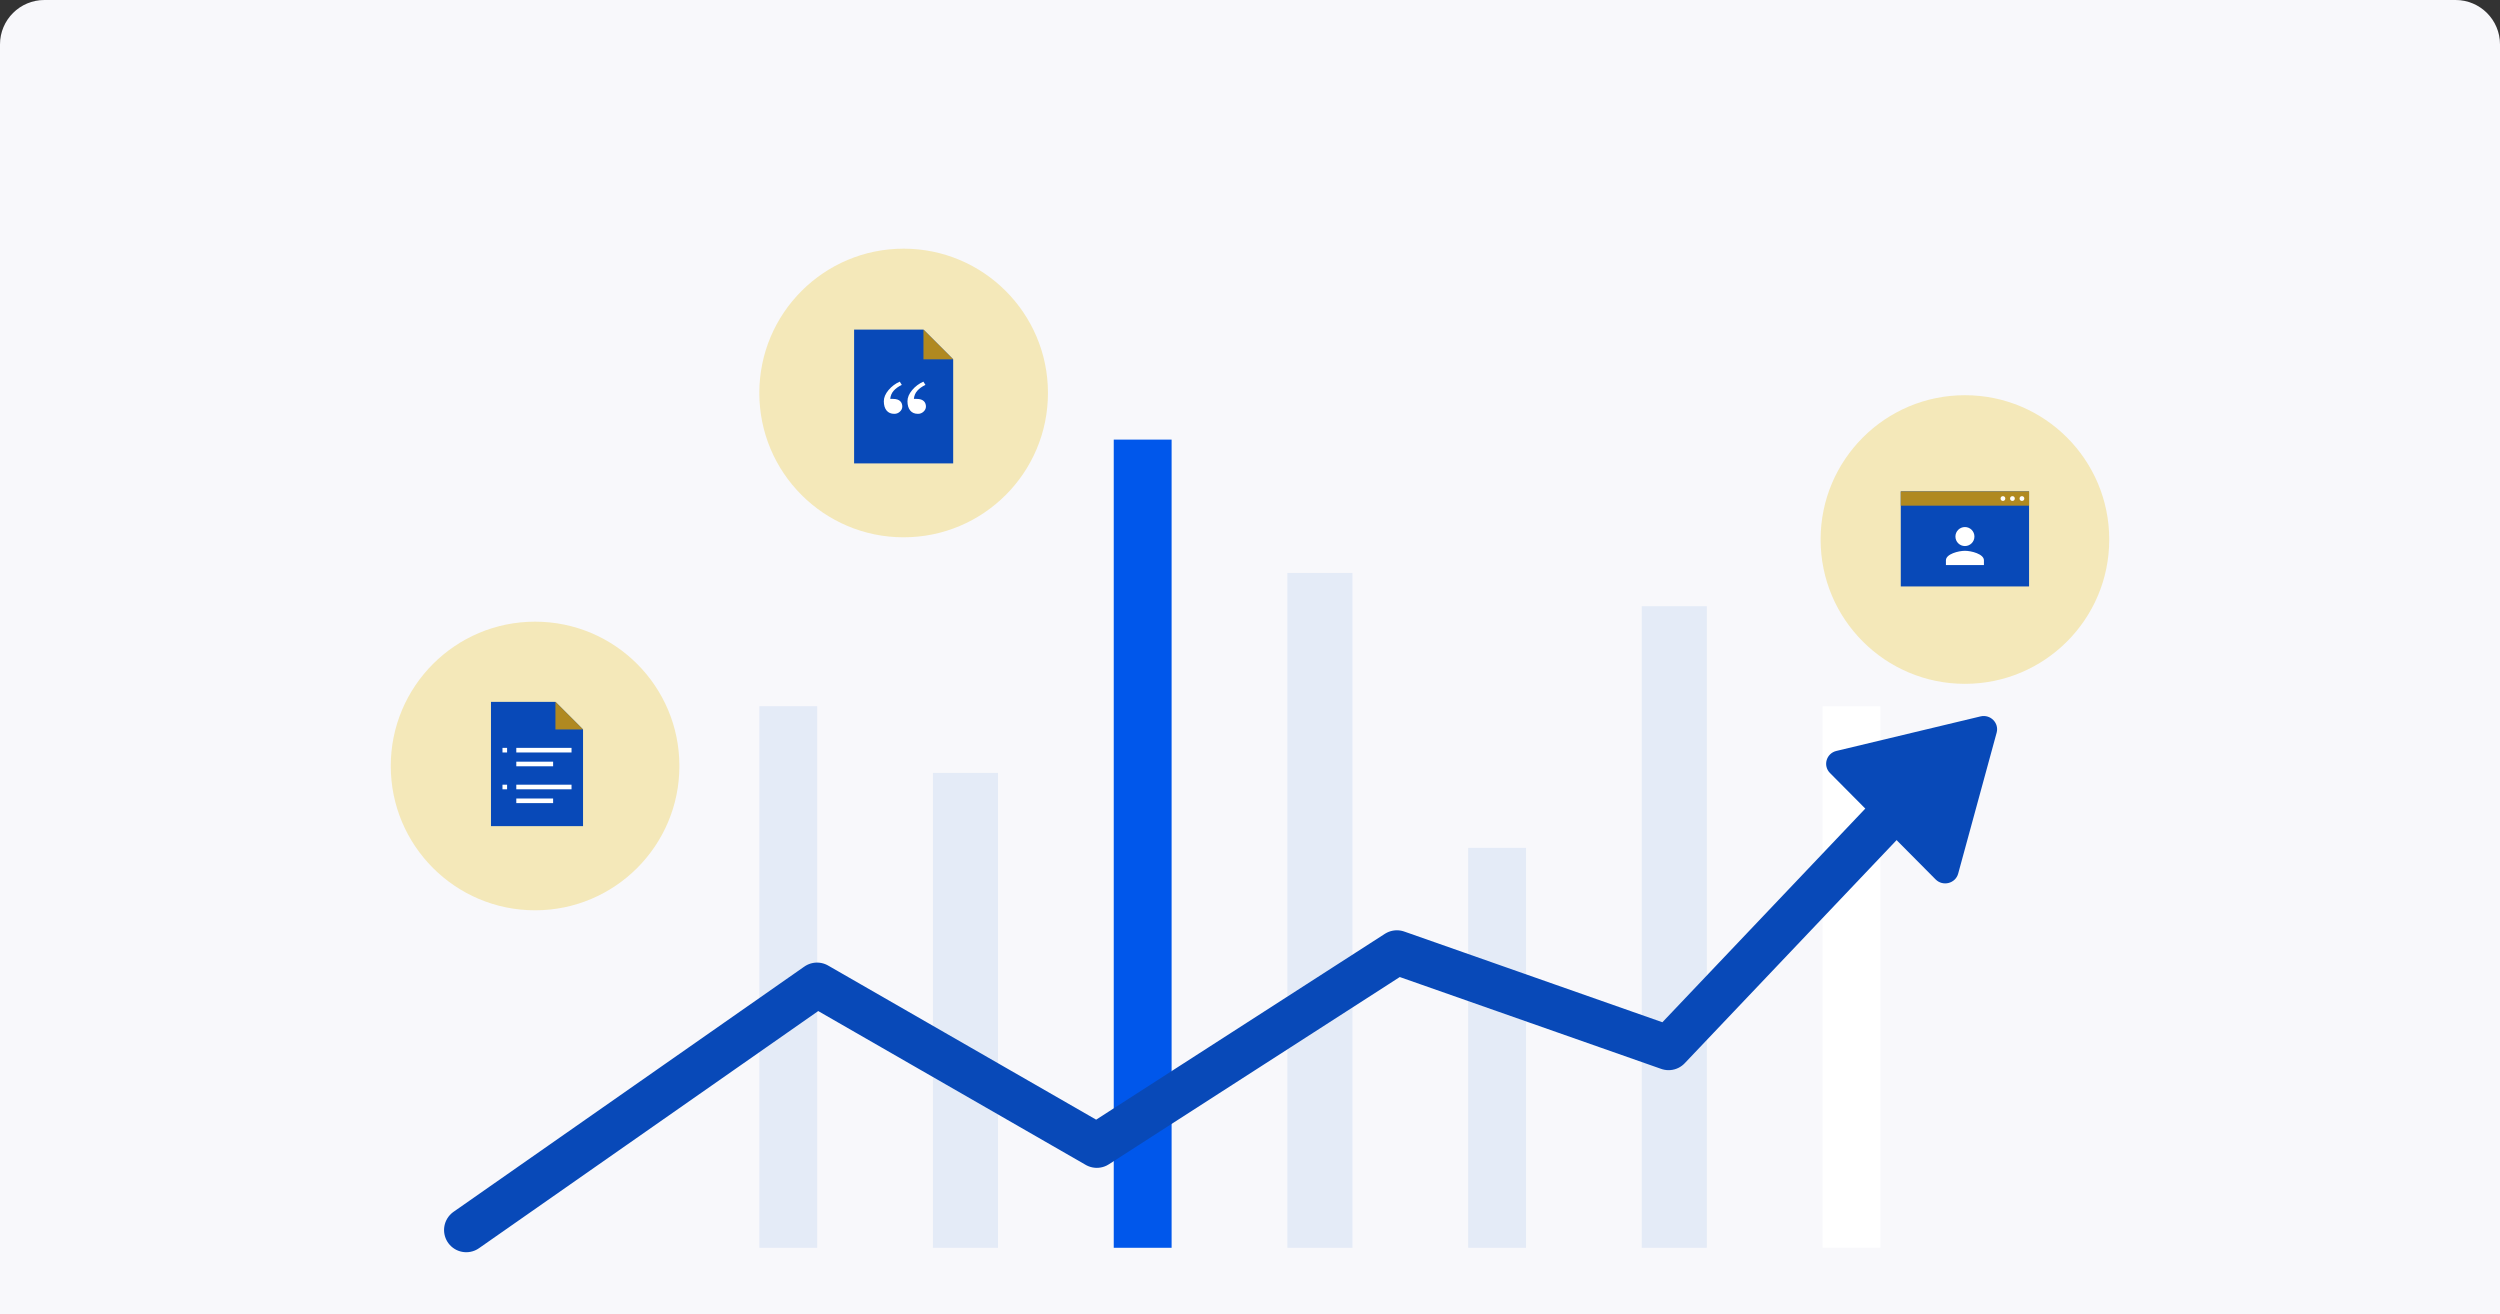 <svg width="563" height="296" viewBox="0 0 563 296" fill="none" xmlns="http://www.w3.org/2000/svg">
<rect x="0" y="0" width="563" height="296" fill="#333333" stroke="none"/>
<path d="M0 10C0 4.477 4.477 0 10 0H553C558.523 0 563 4.477 563 10V296H0V10Z" fill="#F8F8FB"/>
<rect x="171" y="159.041" width="13.031" height="121.959" fill="#E4EBF7"/>
<rect x="210.092" y="174.052" width="14.66" height="106.948" fill="#E4EBF7"/>
<rect x="250.815" y="99" width="13.031" height="182" fill="#0057EB"/>
<rect x="289.908" y="129.021" width="14.66" height="151.979" fill="#E4EBF7"/>
<rect x="330.629" y="190.938" width="13.031" height="90.062" fill="#E4EBF7"/>
<rect x="369.721" y="136.526" width="14.66" height="144.474" fill="#E4EBF7"/>
<rect x="410.443" y="159.041" width="13.031" height="121.959" fill="white"/>
<path d="M428 181L375.768 236L314.581 214.5L247 258L184 221.773L105 277" stroke="#0849B8" stroke-width="10" stroke-linecap="round" stroke-linejoin="round"/>
<path d="M446.007 161.335C448.24 160.8 450.24 162.815 449.644 164.999L440.981 196.737C440.374 198.963 437.535 199.692 435.897 198.043L412.11 174.082C410.472 172.433 411.28 169.658 413.556 169.112L446.007 161.335Z" fill="#0849B8"/>
<circle cx="203.5" cy="88.5" r="32.5" fill="#F4E8B9"/>
<path d="M192.344 74.232H207.963L214.656 80.925V104.354H192.344V74.232Z" fill="#0849B8"/>
<path d="M207.963 74.232L214.657 80.925H207.963V74.232Z" fill="#B08920"/>
<path d="M203.197 91.545C203.197 91.985 203.017 92.371 202.658 92.702C202.305 93.032 201.887 93.197 201.403 93.197C200.642 93.197 200.058 92.946 199.65 92.443C199.242 91.941 199.038 91.245 199.038 90.357C199.038 89.53 199.387 88.697 200.086 87.857C200.791 87.017 201.638 86.38 202.627 85.946L203.083 86.679C202.302 87.058 201.69 87.499 201.247 88.001C200.805 88.504 200.549 89.114 200.48 89.83H201.061C201.489 89.83 201.838 89.878 202.108 89.975C202.378 90.071 202.596 90.205 202.761 90.377C202.92 90.543 203.031 90.725 203.093 90.925C203.162 91.125 203.197 91.331 203.197 91.545ZM208.521 91.545C208.521 91.985 208.341 92.371 207.982 92.702C207.629 93.032 207.211 93.197 206.727 93.197C205.966 93.197 205.382 92.946 204.974 92.443C204.566 91.941 204.362 91.245 204.362 90.357C204.362 89.53 204.711 88.697 205.409 87.857C206.115 87.017 206.962 86.38 207.95 85.946L208.407 86.679C207.625 87.058 207.014 87.499 206.571 88.001C206.129 88.504 205.873 89.114 205.804 89.83H206.384C206.813 89.83 207.162 89.878 207.432 89.975C207.702 90.071 207.919 90.205 208.085 90.377C208.244 90.543 208.355 90.725 208.417 90.925C208.486 91.125 208.521 91.331 208.521 91.545Z" fill="white"/>
<circle cx="120.5" cy="172.5" r="32.5" fill="#F4E8B9"/>
<path d="M110.569 158.056H125.081L131.3 164.275V186.042H110.569V158.056Z" fill="#0849B8"/>
<path d="M125.082 158.056L131.301 164.275H125.082V158.056Z" fill="#B08920"/>
<rect x="128.708" y="168.421" width="1.037" height="12.438" transform="rotate(90 128.708 168.421)" fill="white"/>
<rect x="128.708" y="176.713" width="1.037" height="12.438" transform="rotate(90 128.708 176.713)" fill="white"/>
<rect x="124.562" y="171.53" width="1.037" height="8.292" transform="rotate(90 124.562 171.53)" fill="white"/>
<rect x="124.562" y="179.823" width="1.037" height="8.292" transform="rotate(90 124.562 179.823)" fill="white"/>
<rect x="114.196" y="168.421" width="1.037" height="1.037" transform="rotate(90 114.196 168.421)" fill="white"/>
<rect x="114.196" y="176.713" width="1.037" height="1.037" transform="rotate(90 114.196 176.713)" fill="white"/>
<circle cx="442.5" cy="121.5" r="32.5" fill="#F4E8B9"/>
<rect width="28.889" height="21.399" transform="matrix(-1 0 0 1 456.944 110.667)" fill="#0849B8"/>
<rect width="28.889" height="3.21" transform="matrix(-1 0 0 1 456.944 110.667)" fill="#B08920"/>
<circle r="0.535" transform="matrix(-1 0 0 1 455.339 112.272)" fill="white"/>
<circle r="0.535" transform="matrix(-1 0 0 1 453.199 112.272)" fill="white"/>
<circle r="0.535" transform="matrix(-1 0 0 1 451.06 112.272)" fill="white"/>
<path d="M442.501 122.971C441.319 122.971 440.361 122.014 440.361 120.831C440.361 119.649 441.319 118.691 442.501 118.691C443.684 118.691 444.641 119.649 444.641 120.831C444.641 122.014 443.684 122.971 442.501 122.971ZM442.501 124.041C443.93 124.041 446.781 124.758 446.781 126.181V127.251H438.222V126.181C438.222 124.758 441.073 124.041 442.501 124.041Z" fill="white"/>
</svg>
